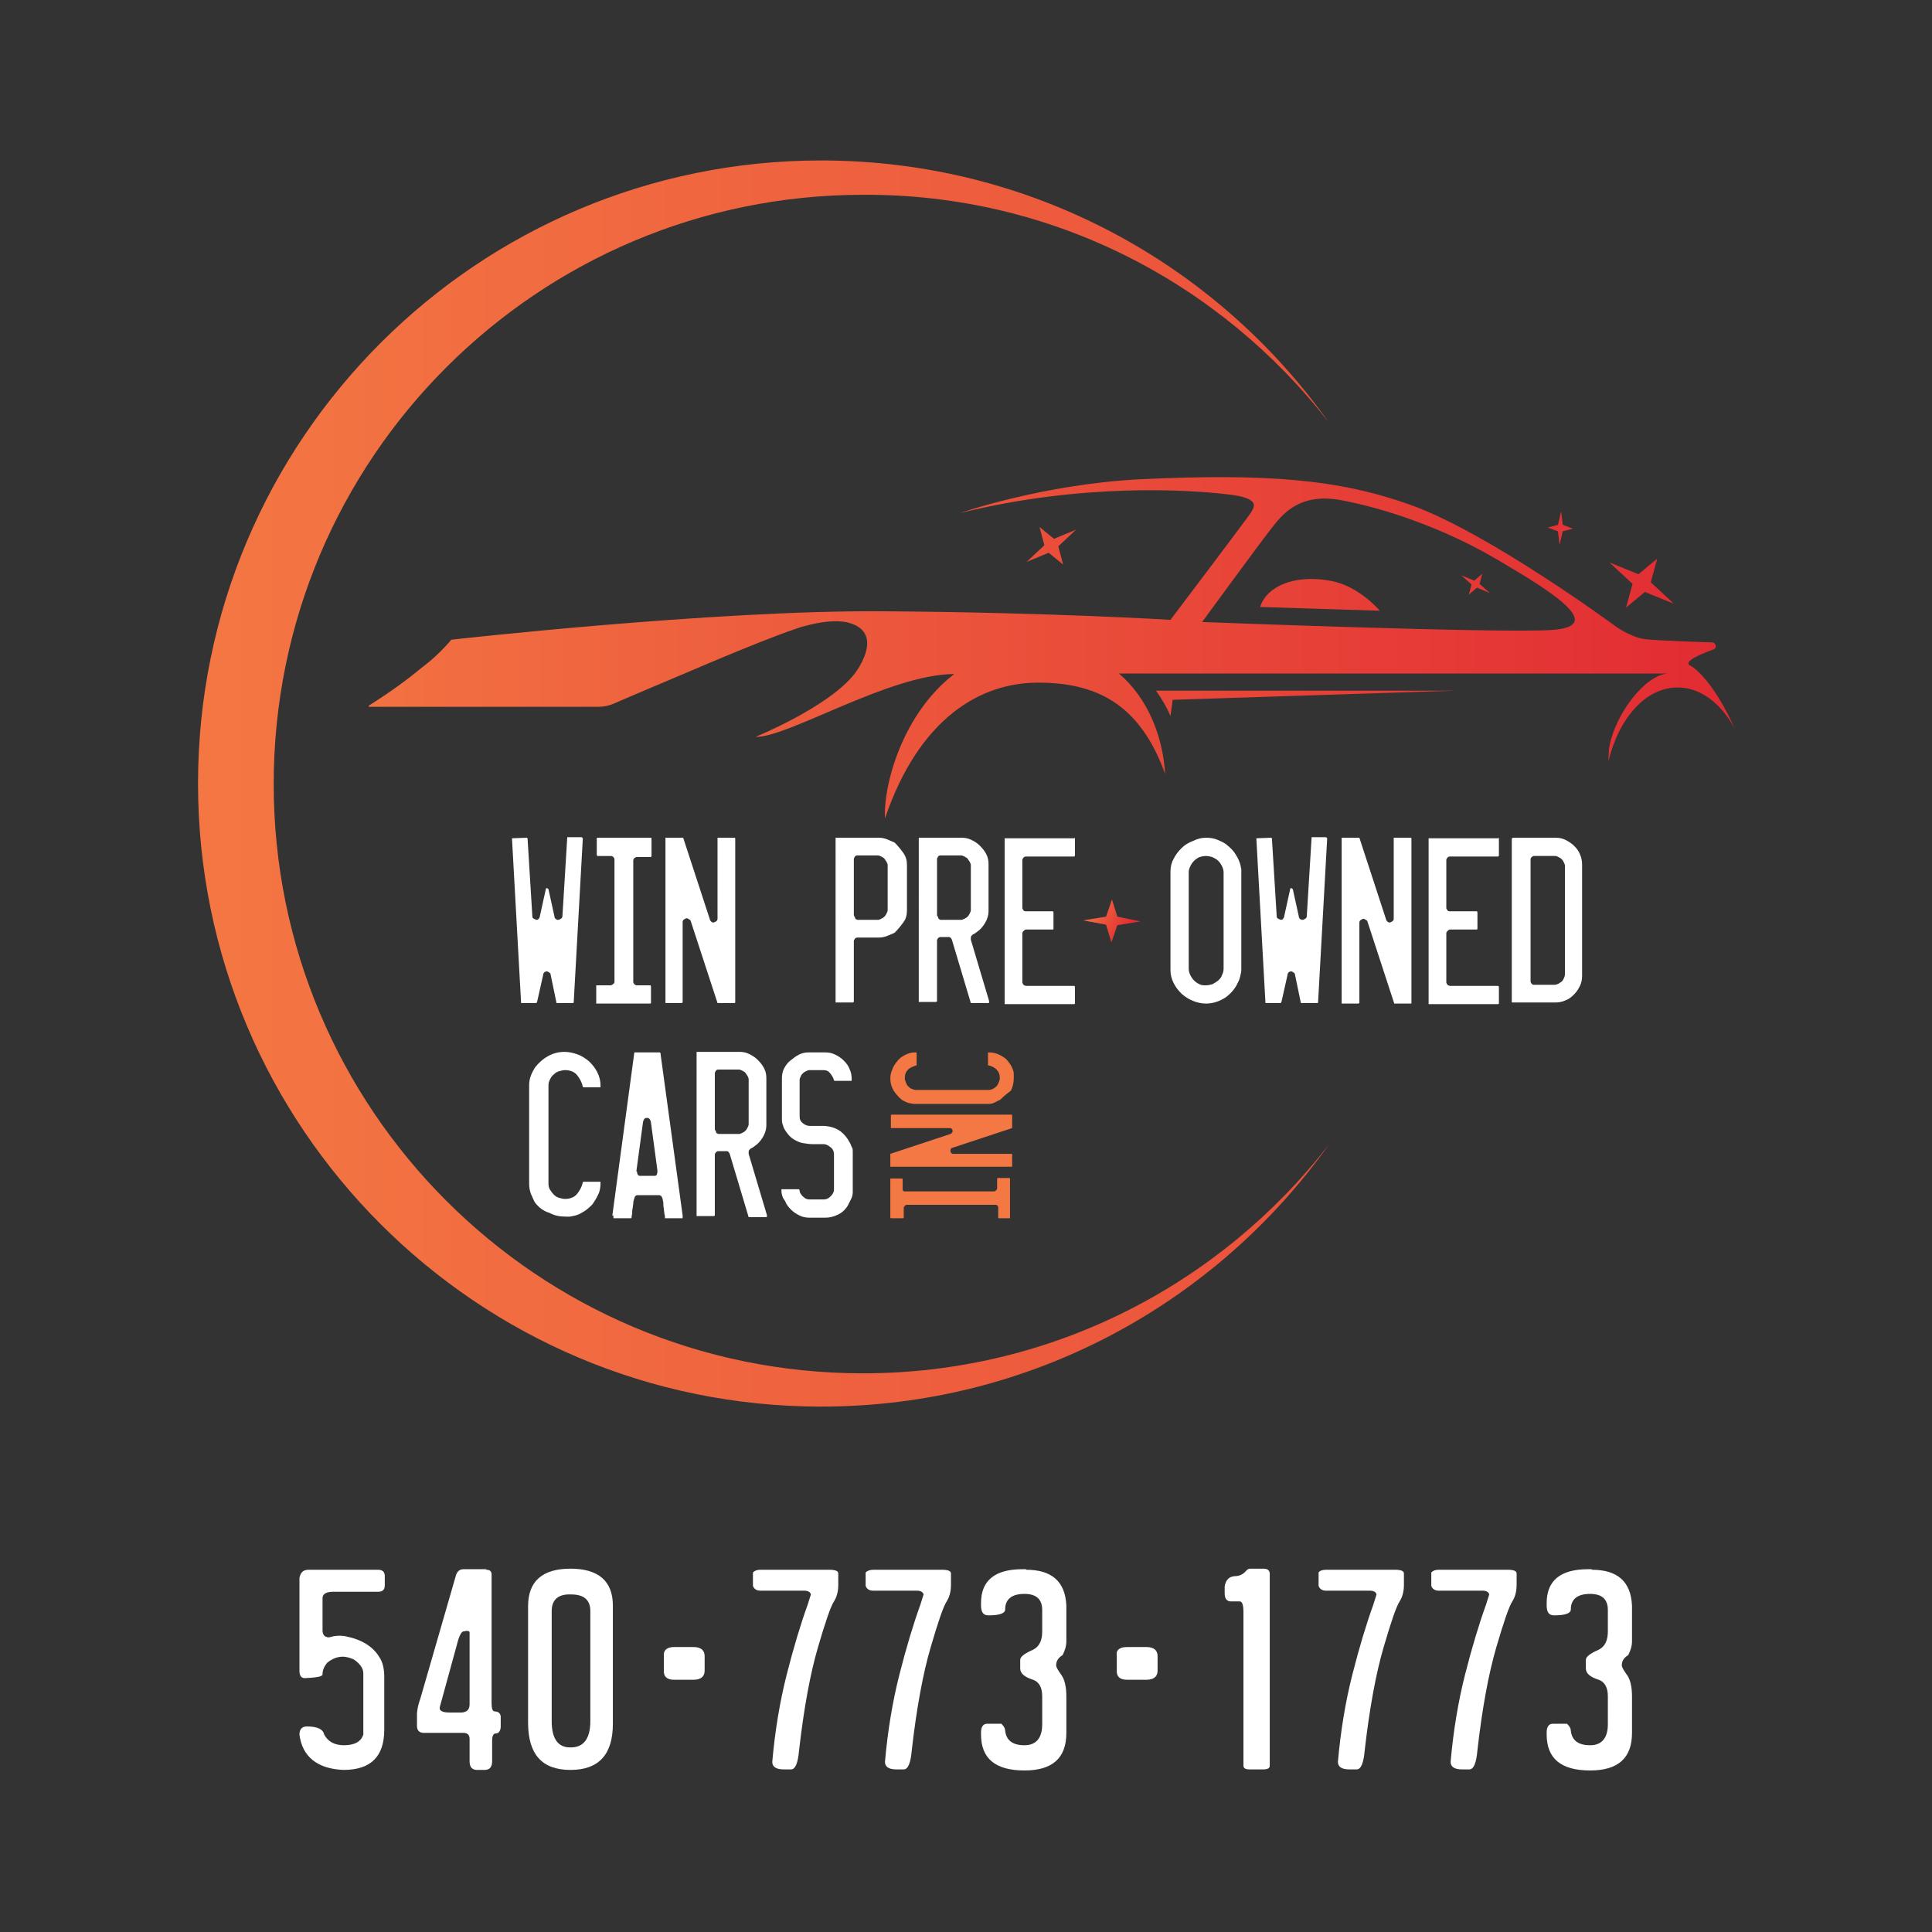 <?xml version="1.0" encoding="utf-8"?>
<!-- Generator: Adobe Illustrator 26.3.1, SVG Export Plug-In . SVG Version: 6.00 Build 0)  -->
<svg version="1.1" id="Layer_3" xmlns="http://www.w3.org/2000/svg" xmlns:xlink="http://www.w3.org/1999/xlink" x="0px" y="0px"
	 viewBox="0 0 360 360" style="enable-background:new 0 0 360 360;" xml:space="preserve">
<rect x="0" y="0" width="360" height="360" fill="#333333" stroke="none"/>
<style type="text/css">
	.st0{fill:none;stroke:#000000;stroke-miterlimit:10;}
	.st1{fill-rule:evenodd;clip-rule:evenodd;}
	.st2{fill-rule:evenodd;clip-rule:evenodd;fill:#FFFFFF;}
	.st3{fill:#FFFFFF;}
	.st4{fill-rule:evenodd;clip-rule:evenodd;fill:url(#SVGID_1_);}
	.st5{fill:url(#SVGID_00000137822982354588299050000013622249238240950974_);}
	.st6{fill-rule:evenodd;clip-rule:evenodd;fill:url(#SVGID_00000102505662491694914240000013421365328019770018_);}
	.st7{fill:url(#SVGID_00000031901011506096479010000007618399523481211282_);}
	.st8{fill:#F47843;}
	.st9{fill-rule:evenodd;clip-rule:evenodd;fill:url(#SVGID_00000083788581097745360370000014477345325171455666_);}
	.st10{fill:url(#SVGID_00000066482603755735923520000017148336179841785788_);}
	.st11{fill-rule:evenodd;clip-rule:evenodd;fill:url(#SVGID_00000176723228860118810780000015714158205130292363_);}
	.st12{fill:url(#SVGID_00000047049771165869167840000017990787987571874715_);}
	.st13{fill-rule:evenodd;clip-rule:evenodd;fill:url(#SVGID_00000056419090314322363640000015163198098500260798_);}
	.st14{fill:url(#SVGID_00000045588380626308863420000010301549097201702813_);}
	.st15{fill-rule:evenodd;clip-rule:evenodd;fill:url(#SVGID_00000036951620698910957240000017196561397385728699_);}
	.st16{fill:url(#SVGID_00000173161395427107356030000009704560847326510992_);}
</style>
<g>
	
		<linearGradient id="SVGID_1_" gradientUnits="userSpaceOnUse" x1="1043.36" y1="-3542.066" x2="1052.803" y2="-3542.066" gradientTransform="matrix(0.88 0.474 -0.474 0.88 -2395.755 2792.384)">
		<stop  offset="0" style="stop-color:#F47843"/>
		<stop  offset="1" style="stop-color:#E22C33"/>
	</linearGradient>
	<polygon class="st4" points="212.5,171.7 208.2,172.4 207.1,175.6 206.1,172.3 201.8,171.5 206.1,170.8 207.2,167.6 208.2,170.8 	
		"/>
	<g>
		
			<linearGradient id="SVGID_00000116931155197099429880000017383263675936536963_" gradientUnits="userSpaceOnUse" x1="44.441" y1="120.607" x2="320.207" y2="120.607">
			<stop  offset="0" style="stop-color:#F47843"/>
			<stop  offset="1" style="stop-color:#E22C33"/>
		</linearGradient>
		<path style="fill:url(#SVGID_00000116931155197099429880000017383263675936536963_);" d="M247.8,108.2c5.4,0.9,9.3,5.6,9.3,5.6
			l-22.3-0.7C236,109.3,241.1,107,247.8,108.2z M323.2,135.7c-2.5-4.6-6.3-7.6-10.6-7.6c-6,0-11,5.8-12.9,13.8l0.1-2.3
			c1-6.5,6.9-14.1,11.2-14.1h-10.3l0,0h-92.2c5.5,4.7,8.2,11.9,8.6,18.7c-4.8-13.3-13.1-17-23.7-17c-10.6,0-22.1,6.5-28.5,25.3
			c-0.3-6.5,3.4-19.6,12.9-26.9c-12,0-31.1,11.9-37,11.7c0,0,13.5-5.5,18.4-11.7c0,0,6.1-7.7-1.2-9.6c-2.1-0.5-5-0.2-8.2,0.7
			c0,0,0,0,0,0c-0.1,0-0.3,0.1-0.4,0.1c-0.3,0.1-0.6,0.2-0.9,0.3c-7.8,2.6-23.4,9.5-31.1,12.7c-0.9,0.4-1.9,0.8-3,1.3
			c-0.9,0.4-1.9,0.6-2.9,0.6H68.8c-0.1,0-0.1-0.1-0.1-0.2c4.6-2.9,7.6-5.2,9.9-7.1c2-1.5,3.9-3.3,5.5-5.2c0,0,48.7-5.5,80.1-5.3
			c31.4,0.2,53.9,1.6,53.9,1.6s14.6-19.3,15-20c0.4-0.8,2.3-2.7-4.5-3.4c-6.7-0.8-26.7-2.2-49.7,3.5c0,0,15.5-5.4,33.6-6.3
			c23.7-1.1,37,0,50.4,4.8c14.5,5.2,38,22.5,38,22.5s2.8,2.1,5.6,2.5c2.7,0.3,12.1,0.6,12.6,0.6c0.5,0,1,1,0.2,1.3
			c-1,0.4-5.9,2.1-4.4,3C316.2,124.6,319.8,128,323.2,135.7z M279.2,104.4c-10.3-6.1-21.3-9.7-29.3-11.2c-8.1-1.5-11.2,3-13.1,5.4
			S224,115.9,224,115.9s54.3,2.1,64.9,1.5C299.5,116.8,289.6,110.5,279.2,104.4z M215.4,128.7c1.1,1.5,2,3.1,2.7,4.7
			c0.1-0.8,0.3-1.9,0.4-3l52.6-1.7L215.4,128.7z"/>
		
			<linearGradient id="SVGID_00000085943533567173655660000009267224909931241390_" gradientUnits="userSpaceOnUse" x1="44.441" y1="104.204" x2="320.207" y2="104.204">
			<stop  offset="0" style="stop-color:#F47843"/>
			<stop  offset="1" style="stop-color:#E22C33"/>
		</linearGradient>
		<path style="fill-rule:evenodd;clip-rule:evenodd;fill:url(#SVGID_00000085943533567173655660000009267224909931241390_);" d="
			M311.9,112.5l-5.4-2.2l-3.5,2.9l1.2-4.4l-4.3-4l5.4,2.2l3.5-2.9l-1.2,4.4L311.9,112.5z M275.7,108.8l0.5-1.9l-1.5,1.3l-2.4-1
			l1.9,1.7l-0.5,1.9l1.5-1.3l2.4,1L275.7,108.8z M291.2,99l1.9-0.5l-1.9-0.7l-0.3-2.5l-0.6,2.5l-1.9,0.5l1.9,0.7l0.3,2.5L291.2,99z
			 M191.3,104.7l4.1-1.7l2.7,2.2l-0.9-3.4l3.3-3.1l-4.1,1.7l-2.7-2.2l0.9,3.4L191.3,104.7z"/>
	</g>
	
		<linearGradient id="SVGID_00000077298357293835952430000016514752638525145503_" gradientUnits="userSpaceOnUse" x1="31.522" y1="145.945" x2="454.09" y2="145.945">
		<stop  offset="0" style="stop-color:#F47843"/>
		<stop  offset="1" style="stop-color:#E22C33"/>
	</linearGradient>
	<path style="fill:url(#SVGID_00000077298357293835952430000016514752638525145503_);" d="M247.6,78.7c-21-29.6-55.6-48.8-94.6-48.8
		c-64.1,0-116.1,52-116.1,116.1c0,64.1,52,116.1,116.1,116.1c39.1,0,73.6-19.3,94.6-48.8c-20.1,25.9-51.5,42.6-86.8,42.6
		c-60.7,0-109.8-49.2-109.8-109.8c0-60.7,49.2-109.8,109.8-109.8C196.1,36.1,227.5,52.8,247.6,78.7z"/>
	<g>
		<path class="st3" d="M99.7,224.1c-0.3-0.5-0.5-1.1-0.8-1.7c-0.2-0.6-0.3-1.2-0.3-1.8v-18.4c0-0.6,0.1-1.2,0.3-1.7
			c0.2-0.6,0.5-1.1,0.8-1.6c0.7-0.9,1.5-1.6,2.4-2.1c0.9-0.5,1.9-0.8,3.1-0.8c0.8,0,1.7,0.2,2.5,0.5c0.8,0.3,1.5,0.8,2.1,1.3
			c0.6,0.6,1.1,1.2,1.5,2c0.4,0.8,0.6,1.6,0.6,2.5c0,0,0,0.1,0,0.2c0,0.1,0,0.1-0.1,0.1h-3.1l-0.1-0.1c-0.2-0.9-0.6-1.6-1.1-2.2
			c-0.5-0.6-1.3-0.9-2.2-0.9c-0.4,0-0.7,0.1-1.1,0.2c-0.4,0.1-0.7,0.3-1,0.6c-0.3,0.2-0.5,0.5-0.7,0.9c-0.2,0.4-0.3,0.7-0.3,1.1
			v18.4c0,0.4,0.1,0.8,0.3,1.1c0.2,0.3,0.4,0.6,0.7,0.9c0.3,0.3,0.6,0.5,1,0.6c0.4,0.1,0.7,0.2,1.1,0.2c0.9,0,1.7-0.3,2.2-0.9
			c0.5-0.6,0.9-1.3,1.1-2.2l0.1-0.1h3.1c0.1,0,0.1,0,0.1,0.1c0,0.1,0,0.1,0,0.1c0,0.7-0.1,1.5-0.4,2.1c-0.3,0.7-0.7,1.3-1.1,1.9
			c-0.5,0.5-1,1-1.7,1.4c-0.6,0.4-1.3,0.7-2,0.8c-0.1,0-0.4,0.1-0.6,0.1c-0.3,0-0.5,0-0.6,0c-1.2,0-2.2-0.2-3.1-0.7
			C101.3,225.7,100.4,225,99.7,224.1z"/>
		<path class="st3" d="M114.1,226.5l4.1-30.4h4.7c0.1,0,0.1,0.1,0.2,0.2c0,0.1,0,0.2,0,0.2l4.1,30v0.2c0,0,0,0.1,0,0.2
			c0,0.1,0,0.1-0.1,0.1h-3.2l0,0c0,0,0,0,0,0c0,0,0-0.1,0-0.1c0-0.1,0-0.1,0-0.2c0-0.1,0-0.2-0.1-0.5c0-0.3-0.1-0.6-0.1-1
			c-0.1-0.4-0.1-0.7-0.1-1c0-0.3-0.1-0.5-0.1-0.6c0-0.2-0.1-0.4-0.2-0.6c-0.1-0.2-0.3-0.3-0.5-0.3h-4c-0.2,0-0.4,0.1-0.5,0.3
			c-0.1,0.2-0.1,0.4-0.2,0.6c0,0.1-0.1,0.3-0.1,0.6c0,0.3-0.1,0.6-0.1,0.9c-0.1,0.3-0.1,0.6-0.1,0.9c0,0.3-0.1,0.5-0.1,0.6
			c0,0,0,0.1,0,0.2c0,0.1-0.1,0.2-0.1,0.2h-3.2c0,0-0.1,0-0.1-0.1v-0.2V226.5z M118.7,218.3c0,0.2,0,0.3,0.1,0.5
			c0.1,0.2,0.2,0.3,0.4,0.3h2.8c0.2,0,0.4-0.1,0.4-0.3c0.1-0.2,0.1-0.4,0.1-0.5v-0.2l-1.2-8.9c0-0.2-0.1-0.4-0.2-0.6
			c-0.1-0.2-0.3-0.3-0.6-0.3c-0.2,0-0.4,0.1-0.5,0.3c-0.1,0.2-0.2,0.4-0.2,0.6l-1.2,8.9V218.3z"/>
		<path class="st3" d="M129.7,196h8.1c0.6,0,1.2,0.1,1.8,0.4c0.6,0.3,1.1,0.6,1.6,1.1c0.5,0.5,0.9,1,1.2,1.6
			c0.3,0.6,0.4,1.2,0.4,1.8v8.8c0,0.7-0.2,1.4-0.6,2.1c-0.4,0.7-0.9,1.3-1.5,1.7c-0.1,0.1-0.3,0.2-0.4,0.3c-0.2,0.1-0.3,0.2-0.4,0.2
			c-0.1,0.1-0.2,0.2-0.3,0.3c-0.1,0.1-0.1,0.3-0.1,0.5v0.2l3.4,11.4v0.1c0,0,0,0.1,0,0.2c0,0.1-0.1,0.1-0.1,0.1h-3.3l-3.5-11.7
			c0-0.1-0.1-0.2-0.2-0.4c-0.1-0.1-0.2-0.2-0.4-0.2h-1.6c-0.1,0-0.3,0.1-0.4,0.2c-0.1,0.2-0.2,0.3-0.2,0.4v11.4l-0.2,0.1h-3.2V196z
			 M133.6,211.2C133.6,211.2,133.6,211.2,133.6,211.2c0.1,0,0.1,0,0.2,0.1h3.9c0.2,0,0.4-0.1,0.6-0.2c0.2-0.1,0.4-0.2,0.6-0.4
			c0.2-0.2,0.3-0.4,0.4-0.6c0.1-0.2,0.2-0.4,0.2-0.6v-8.4c0-0.2-0.1-0.4-0.2-0.6c-0.1-0.2-0.3-0.4-0.4-0.6c-0.2-0.2-0.4-0.3-0.6-0.4
			c-0.2-0.1-0.4-0.2-0.6-0.2h-3.9c-0.2,0-0.3,0.1-0.4,0.2c-0.1,0.2-0.2,0.3-0.2,0.5v10.4c0,0.1,0.1,0.3,0.2,0.4
			C133.4,211.1,133.5,211.1,133.6,211.2z"/>
		<path class="st3" d="M145.6,221.7c0-0.1,0-0.1,0.1-0.1h3.1c0.1,0,0.2,0.1,0.2,0.3c0,0.2,0.1,0.3,0.1,0.4c0.2,0.3,0.4,0.6,0.7,0.8
			c0.3,0.3,0.7,0.4,1,0.4h2.7c0.5,0,0.9-0.2,1.3-0.6c0.4-0.4,0.6-0.8,0.6-1.3v-6.5c0-0.5-0.2-1-0.6-1.3c-0.4-0.3-0.8-0.6-1.3-0.6
			c-0.7,0-1.3,0-2,0c-0.6,0-1.3-0.1-1.9-0.2c-0.6-0.1-1.2-0.4-1.7-0.7c-0.5-0.3-1-0.8-1.4-1.4c-0.3-0.4-0.5-0.8-0.6-1.2
			c-0.2-0.4-0.2-0.9-0.2-1.3v-7.5c0-0.6,0.1-1.2,0.4-1.8c0.3-0.6,0.7-1.1,1.2-1.5c0.5-0.4,1-0.8,1.6-1.1c0.6-0.3,1.2-0.4,1.8-0.4h3
			c0.7,0,1.3,0.1,1.9,0.4c0.6,0.3,1.1,0.6,1.6,1.1c0.5,0.5,0.9,1,1.1,1.6c0.3,0.6,0.4,1.2,0.4,1.9c0,0,0,0.1,0,0.2
			c0,0.1,0,0.1-0.1,0.1h-3.1l-0.1-0.1c-0.1-0.5-0.4-0.9-0.7-1.3c-0.3-0.4-0.7-0.6-1.3-0.6h-2.6c-0.2,0-0.4,0.1-0.6,0.2
			c-0.2,0.1-0.4,0.2-0.6,0.4c-0.2,0.2-0.3,0.3-0.4,0.6c-0.1,0.2-0.2,0.4-0.2,0.6v6.9c0,0.5,0.2,0.9,0.6,1.2c0.4,0.3,0.8,0.5,1.3,0.5
			c0.1,0,0.3,0,0.6,0c0.3,0,0.5,0,0.8,0c0.3,0,0.6,0,0.8,0c0.3,0,0.5,0,0.6,0c1.1,0.1,2.1,0.4,2.9,1c0.8,0.6,1.4,1.4,1.9,2.4
			c0.1,0.3,0.2,0.5,0.3,0.7c0.1,0.2,0.1,0.4,0.1,0.7v7.5c0,0.5-0.1,0.9-0.3,1.3c-0.2,0.4-0.4,0.8-0.6,1.2c-0.4,0.7-1,1.3-1.8,1.7
			c-0.8,0.4-1.6,0.6-2.4,0.6h-2.9c-0.7,0-1.3-0.1-1.9-0.4c-0.6-0.3-1.1-0.6-1.6-1.1c-0.5-0.5-0.9-1-1.1-1.6
			C145.8,223.2,145.6,222.5,145.6,221.7L145.6,221.7z"/>
	</g>
	<g>
		<path class="st3" d="M95.4,156.2L95.4,156.2l2.8-0.1l0.1,0.1l0.9,14.6c0,0.2,0.1,0.3,0.3,0.4c0.2,0.1,0.4,0.2,0.5,0.2
			c0.2,0,0.3-0.1,0.4-0.2c0.1-0.2,0.2-0.3,0.2-0.5l1.1-5c0-0.2,0.1-0.2,0.2-0.2c0.1,0,0.2,0.1,0.3,0.2l1.1,5c0,0.2,0.1,0.4,0.2,0.5
			c0.1,0.1,0.3,0.2,0.5,0.2c0.2,0,0.3-0.1,0.5-0.2c0.2-0.1,0.3-0.3,0.3-0.5l0.9-14.7h2.7l0.2,0.2l-1.7,30.6l-0.1,0.1c0,0,0,0-0.1,0
			c0,0,0,0-0.1,0h-2.9l-1.1-5.3c0-0.2-0.1-0.3-0.3-0.4c-0.1-0.1-0.3-0.2-0.4-0.2c-0.2,0-0.4,0.1-0.5,0.2c-0.1,0.1-0.2,0.3-0.2,0.5
			l-1.1,4.9c0,0,0,0.1-0.1,0.2c0,0.1-0.1,0.1-0.1,0.1h-2.8L95.4,156.2z"/>
		<path class="st3" d="M111.1,183.6h2.7c0.1,0,0.3-0.1,0.4-0.2c0.2-0.1,0.3-0.3,0.3-0.4v-22.9c0-0.1-0.1-0.3-0.2-0.4
			c-0.1-0.1-0.3-0.2-0.4-0.2h-2.6l-0.1-0.2v-3.1l0.1-0.1h10l0.1,0.1c0,0,0,0,0,0.1c0,0,0,0,0,0.1v3.1l-0.1,0.2h-2.7
			c-0.1,0-0.3,0.1-0.4,0.2c-0.1,0.1-0.2,0.3-0.2,0.4V183c0,0.1,0.1,0.3,0.2,0.4c0.1,0.1,0.3,0.2,0.4,0.2h2.6l0.1,0.2v3.1l-0.1,0.1
			h-10.1V183.6z"/>
		<path class="st3" d="M124,156.1h3.3l5,15.3c0.1,0.3,0.4,0.5,0.6,0.5c0.2,0,0.3-0.1,0.5-0.2c0.2-0.1,0.3-0.3,0.3-0.5v-15.1h3.2
			l0.1,0.1v30.6l-0.1,0.1h-3.2l-5-15.3c0-0.1-0.1-0.2-0.3-0.3c-0.2-0.1-0.3-0.2-0.4-0.2c-0.2,0-0.3,0.1-0.5,0.2
			c-0.2,0.1-0.3,0.3-0.3,0.5v15l-0.2,0.1H124V156.1z"/>
		<path class="st3" d="M155.7,156.1h8.1c0.5,0,1,0.1,1.5,0.3c0.5,0.2,0.9,0.4,1.4,0.6c0.6,0.6,1.1,1.2,1.6,1.9
			c0.5,0.7,0.7,1.4,0.7,2.3v8.4c0,0.9-0.2,1.7-0.7,2.3c-0.5,0.7-1,1.3-1.6,1.9c-0.4,0.2-0.9,0.4-1.4,0.6c-0.5,0.2-1,0.3-1.5,0.3
			h-4.1c-0.1,0-0.3,0.1-0.4,0.2c-0.1,0.2-0.2,0.3-0.2,0.4v11.4l-0.2,0.1h-3.2V156.1z M159.5,171.3
			C159.5,171.3,159.5,171.3,159.5,171.3c0.1,0,0.1,0,0.2,0.1h3.9c0.2,0,0.4-0.1,0.6-0.2c0.2-0.1,0.4-0.2,0.6-0.4
			c0.2-0.2,0.3-0.4,0.4-0.6c0.1-0.2,0.2-0.4,0.2-0.6v-8.4c0-0.2-0.1-0.4-0.2-0.6c-0.1-0.2-0.3-0.4-0.4-0.6c-0.2-0.2-0.4-0.3-0.6-0.4
			c-0.2-0.1-0.4-0.2-0.6-0.2h-3.9c-0.2,0-0.3,0.1-0.4,0.2c-0.1,0.2-0.2,0.3-0.2,0.5v10.4c0,0.1,0.1,0.3,0.2,0.4
			C159.3,171.1,159.4,171.2,159.5,171.3z"/>
		<path class="st3" d="M171.1,156.1h8.1c0.6,0,1.2,0.1,1.8,0.4c0.6,0.3,1.1,0.6,1.6,1.1c0.5,0.5,0.9,1,1.2,1.6
			c0.3,0.6,0.4,1.2,0.4,1.8v8.8c0,0.7-0.2,1.4-0.6,2.1c-0.4,0.7-0.9,1.3-1.5,1.7c-0.1,0.1-0.3,0.2-0.4,0.3c-0.2,0.1-0.3,0.2-0.4,0.2
			c-0.1,0.1-0.2,0.2-0.3,0.3c-0.1,0.1-0.1,0.3-0.1,0.5v0.2l3.4,11.4v0.1c0,0,0,0.1,0,0.2c0,0.1-0.1,0.1-0.1,0.1h-3.3l-3.5-11.7
			c0-0.1-0.1-0.2-0.2-0.4c-0.1-0.1-0.2-0.2-0.4-0.2h-1.6c-0.1,0-0.3,0.1-0.4,0.2c-0.1,0.2-0.2,0.3-0.2,0.4v11.4l-0.2,0.1h-3.2V156.1
			z M175,171.3C175,171.3,175,171.3,175,171.3c0.1,0,0.1,0,0.2,0.1h3.9c0.2,0,0.4-0.1,0.6-0.2c0.2-0.1,0.4-0.2,0.6-0.4
			c0.2-0.2,0.3-0.4,0.4-0.6c0.1-0.2,0.2-0.4,0.2-0.6v-8.4c0-0.2-0.1-0.4-0.2-0.6c-0.1-0.2-0.3-0.4-0.4-0.6c-0.2-0.2-0.4-0.3-0.6-0.4
			c-0.2-0.1-0.4-0.2-0.6-0.2h-3.9c-0.2,0-0.3,0.1-0.4,0.2c-0.1,0.2-0.2,0.3-0.2,0.5v10.4c0,0.1,0.1,0.3,0.2,0.4
			C174.8,171.1,174.9,171.2,175,171.3z"/>
		<path class="st3" d="M200.2,156.1C200.2,156.1,200.2,156.1,200.2,156.1L200.2,156.1C200.2,156.2,200.2,156.2,200.2,156.1
			c0.1,0.1,0.1,0.1,0.1,0.1c0,0,0,0,0,0.1v3.1l-0.1,0.2h-9.1c-0.1,0-0.3,0.1-0.4,0.2c-0.1,0.2-0.2,0.3-0.2,0.4v9
			c0,0.1,0.1,0.3,0.2,0.4c0.1,0.2,0.3,0.2,0.4,0.2h5.1l0.1,0.2v3.1l-0.1,0.1h-5c-0.2,0-0.3,0.1-0.5,0.3c-0.2,0.2-0.2,0.3-0.2,0.5v9
			c0,0.2,0.1,0.3,0.2,0.5c0.2,0.1,0.3,0.2,0.5,0.2h9l0.1,0.2v3.1l-0.1,0.1h-13v-30.9H200.2z"/>
		<path class="st3" d="M224.7,156.1c0.8,0,1.5,0.1,2.2,0.4c0.7,0.3,1.4,0.6,1.9,1.1c0.6,0.5,1.1,1,1.5,1.7c0.4,0.6,0.7,1.3,0.9,2.1
			c0,0.1,0,0.3,0.1,0.5c0,0.3,0,0.5,0,0.5v18.3c0,0.4-0.1,0.8-0.2,1.2c-0.1,0.4-0.2,0.8-0.4,1.1c-0.5,1.2-1.4,2.2-2.4,2.9
			c-1.1,0.7-2.3,1.1-3.6,1.1c-0.8,0-1.7-0.2-2.4-0.5c-0.8-0.3-1.5-0.8-2.1-1.3c-0.6-0.6-1.1-1.2-1.5-2c-0.4-0.8-0.6-1.6-0.6-2.4
			v-18.4c0-0.9,0.2-1.7,0.6-2.4c0.4-0.8,0.9-1.4,1.5-2c0.6-0.6,1.3-1,2.1-1.3C223.1,156.3,223.9,156.1,224.7,156.1z M224.7,159.5
			c-0.4,0-0.8,0.1-1.2,0.2c-0.4,0.2-0.7,0.4-1,0.7c-0.3,0.3-0.5,0.6-0.7,1c-0.2,0.4-0.3,0.8-0.3,1.1v18c0,0.4,0.1,0.8,0.3,1.2
			c0.2,0.4,0.4,0.7,0.7,1c0.3,0.3,0.6,0.5,1,0.7c0.4,0.2,0.8,0.2,1.2,0.2c0.4,0,0.8-0.1,1.2-0.2c0.4-0.2,0.7-0.4,1.1-0.7
			c0.3-0.3,0.6-0.6,0.7-1c0.2-0.4,0.3-0.8,0.3-1.2v-17.9c0-0.4-0.1-0.8-0.3-1.2c-0.2-0.4-0.4-0.7-0.7-1c-0.3-0.3-0.7-0.5-1.1-0.7
			C225.5,159.6,225.1,159.5,224.7,159.5z"/>
		<path class="st3" d="M234.1,156.2L234.1,156.2l2.8-0.1l0.1,0.1l0.9,14.6c0,0.2,0.1,0.3,0.3,0.4c0.2,0.1,0.4,0.2,0.5,0.2
			c0.2,0,0.3-0.1,0.4-0.2c0.1-0.2,0.2-0.3,0.2-0.5l1.1-5c0-0.2,0.1-0.2,0.2-0.2c0.1,0,0.2,0.1,0.3,0.2l1.1,5c0,0.2,0.1,0.4,0.2,0.5
			c0.1,0.1,0.3,0.2,0.5,0.2c0.2,0,0.3-0.1,0.5-0.2c0.2-0.1,0.3-0.3,0.3-0.5l0.9-14.7h2.7l0.2,0.2l-1.7,30.6l-0.1,0.1c0,0,0,0-0.1,0
			c0,0,0,0-0.1,0h-2.9l-1.1-5.3c0-0.2-0.1-0.3-0.3-0.4c-0.1-0.1-0.3-0.2-0.4-0.2c-0.2,0-0.4,0.1-0.5,0.2c-0.1,0.1-0.2,0.3-0.2,0.5
			l-1.1,4.9c0,0,0,0.1-0.1,0.2c0,0.1-0.1,0.1-0.1,0.1h-2.8L234.1,156.2z"/>
		<path class="st3" d="M250,156.1h3.3l5,15.3c0.1,0.3,0.4,0.5,0.6,0.5c0.2,0,0.3-0.1,0.5-0.2c0.2-0.1,0.3-0.3,0.3-0.5v-15.1h3.2
			l0.1,0.1v30.6L263,187h-3.2l-5-15.3c0-0.1-0.1-0.2-0.3-0.3c-0.2-0.1-0.3-0.2-0.4-0.2c-0.2,0-0.3,0.1-0.5,0.2
			c-0.2,0.1-0.3,0.3-0.3,0.5v15l-0.2,0.1H250V156.1z"/>
		<path class="st3" d="M279.2,156.1C279.2,156.1,279.2,156.1,279.2,156.1L279.2,156.1C279.3,156.2,279.3,156.2,279.2,156.1
			c0.1,0.1,0.1,0.1,0.1,0.1c0,0,0,0,0,0.1v3.1l-0.1,0.2h-9.1c-0.1,0-0.3,0.1-0.4,0.2c-0.1,0.2-0.2,0.3-0.2,0.4v9
			c0,0.1,0.1,0.3,0.2,0.4c0.1,0.2,0.3,0.2,0.4,0.2h5.1l0.1,0.2v3.1l-0.1,0.1h-5c-0.2,0-0.3,0.1-0.5,0.3c-0.2,0.2-0.2,0.3-0.2,0.5v9
			c0,0.2,0.1,0.3,0.2,0.5c0.2,0.1,0.3,0.2,0.5,0.2h9l0.1,0.2v3.1l-0.1,0.1h-13v-30.9H279.2z"/>
		<path class="st3" d="M281.8,156.2l0.1-0.1h7.9c0.7,0,1.3,0.1,1.9,0.4c0.6,0.3,1.2,0.7,1.6,1.1c0.5,0.5,0.9,1,1.1,1.6
			c0.3,0.6,0.4,1.3,0.4,1.9v20.7c0,0.7-0.1,1.3-0.4,1.9c-0.3,0.6-0.6,1.1-1.1,1.6c-0.5,0.5-1,0.9-1.6,1.1c-0.6,0.3-1.3,0.4-1.9,0.4
			h-8.1V156.2z M285.7,183.5c0,0,0.1,0,0.1,0c0,0,0,0,0.1,0h3.8c0.2,0,0.5-0.1,0.7-0.2c0.2-0.1,0.4-0.3,0.6-0.4
			c0.2-0.2,0.3-0.4,0.4-0.6c0.1-0.2,0.2-0.5,0.2-0.7v-20.3c0-0.2-0.1-0.4-0.2-0.6c-0.1-0.2-0.2-0.4-0.4-0.6
			c-0.2-0.2-0.4-0.3-0.6-0.4c-0.2-0.1-0.4-0.2-0.6-0.2h-4c-0.1,0-0.3,0.1-0.4,0.2c-0.1,0.1-0.2,0.3-0.2,0.4v22.8
			c0,0.1,0.1,0.3,0.2,0.4C285.5,183.4,285.6,183.5,285.7,183.5z"/>
	</g>
	<g>
		<path class="st8" d="M186,226.9v-1.9c0-0.1,0-0.2-0.1-0.3c-0.1-0.1-0.2-0.2-0.3-0.2h-16.7c-0.1,0-0.2,0.1-0.3,0.2
			c-0.1,0.1-0.2,0.2-0.2,0.3v1.9l-0.1,0.1H166l-0.1-0.1v-7.3l0,0c0,0,0,0,0,0c0,0,0,0,0,0h2.2l0.1,0.1v1.9c0,0.1,0,0.2,0.1,0.3
			c0.1,0.1,0.2,0.1,0.3,0.1h16.7c0.1,0,0.2-0.1,0.3-0.2c0.1-0.1,0.2-0.2,0.2-0.3v-1.9l0.1-0.1h2.2l0.1,0.1v7.4H186z"/>
		<path class="st8" d="M165.9,217.4V215l11.2-3.7c0.2-0.1,0.4-0.3,0.4-0.5c0-0.1,0-0.3-0.1-0.4c-0.1-0.1-0.2-0.2-0.4-0.2h-11v-2.4
			l0.1-0.1h22.4l0.1,0.1v2.4l-11.2,3.7c-0.1,0-0.2,0.1-0.2,0.2c-0.1,0.1-0.1,0.2-0.1,0.3c0,0.1,0,0.2,0.1,0.4
			c0.1,0.1,0.2,0.2,0.4,0.2h10.9l0.1,0.1v2.3H165.9z"/>
		<path class="st8" d="M186.4,204.9c-0.4,0.2-0.8,0.4-1.2,0.6c-0.4,0.2-0.9,0.2-1.3,0.2h-13.4c-0.4,0-0.9-0.1-1.3-0.2
			c-0.4-0.2-0.8-0.3-1.2-0.6c-0.6-0.5-1.1-1.1-1.5-1.7c-0.4-0.7-0.6-1.4-0.6-2.2c0-0.6,0.1-1.2,0.4-1.8c0.2-0.6,0.6-1.1,1-1.6
			c0.4-0.5,0.9-0.8,1.5-1.1c0.6-0.3,1.2-0.4,1.8-0.4c0,0,0.1,0,0.1,0c0,0,0.1,0,0.1,0.1v2.3l0,0c-0.6,0.2-1.2,0.4-1.6,0.8
			c-0.4,0.4-0.6,0.9-0.6,1.6c0,0.3,0.1,0.5,0.2,0.8c0.1,0.3,0.2,0.5,0.4,0.7c0.2,0.2,0.4,0.4,0.7,0.5c0.3,0.1,0.5,0.2,0.8,0.2h13.5
			c0.3,0,0.6-0.1,0.8-0.2c0.2-0.1,0.5-0.3,0.7-0.5c0.2-0.2,0.3-0.5,0.4-0.7c0.1-0.3,0.2-0.5,0.2-0.8c0-0.7-0.2-1.2-0.6-1.6
			c-0.4-0.4-1-0.7-1.6-0.8l0,0v-2.3c0,0,0-0.1,0.1-0.1c0,0,0.1,0,0.1,0c0.5,0,1.1,0.1,1.6,0.3c0.5,0.2,1,0.5,1.4,0.8
			c0.4,0.3,0.7,0.8,1,1.2c0.3,0.5,0.5,1,0.6,1.5c0,0.1,0,0.3,0,0.5c0,0.2,0,0.4,0,0.5c0,0.9-0.2,1.6-0.5,2.3
			C187.6,203.8,187,204.3,186.4,204.9z"/>
	</g>
</g>
<g>
	<path class="st3" d="M57.5,292.5h12.9c0.9,0,1.3,0.4,1.3,1.2v1.7c0,0.8-0.4,1.2-1.2,1.2h-8.4c-1.3,0-2,0.4-2,1.2v6
		c0,0.8,0.4,1.3,1.2,1.3c1-0.3,2-0.4,3.1-0.2c3,0.6,5.1,1.9,6.3,3.9c0.6,0.9,0.9,2.1,0.9,3.7v9.8c0,5-2.5,7.5-7.6,7.5
		c-4.9-0.2-7.7-2.5-8.2-6.6c0-1,0.5-1.5,1.4-1.5c1.9,0,3,0.5,3.2,1.5c0.7,1.3,1.9,2,3.7,2c2,0,3.2-0.7,3.6-2v-11.4
		c0-0.9-0.6-1.8-1.8-2.6c-0.7-0.3-1.4-0.5-2-0.5c-1.1,0-2,0.4-2.9,1.1c-0.6,0.7-0.9,1.4-0.9,2.2c0,0.4-1.1,0.6-3.3,0.7
		c-0.7,0-1-0.5-1-1.4V294C56,293,56.5,292.5,57.5,292.5z"/>
	<path class="st3" d="M90.6,292.5c0.7,0,1,0.3,1,0.9v24c0,1,0.2,1.5,0.6,1.5c0.6,0,1,0.3,1.1,0.9v2.1c-0.1,0.7-0.4,1.1-0.9,1.1
		c-0.5,0-0.7,0.5-0.7,1.4v3.8c0,1.1-0.5,1.6-1.4,1.6h-1.4c-0.9,0-1.4-0.5-1.4-1.6V324c0-0.7-0.4-1.1-1.1-1.1H79
		c-0.9,0-1.3-0.5-1.3-1.3v-2.4c0.1-1,0.3-1.8,0.6-2.6l6.7-23.2c0.3-0.7,0.7-1,1.4-1H90.6z M86.3,304c-0.3,0.1-0.6,0.6-0.9,1.5
		L82,317.9c-0.3,0.8,0.3,1.2,1.7,1.2h1.8c1.3,0.1,2-0.4,2-1.5v-13.4C87.5,303.9,87.1,303.8,86.3,304z"/>
	<path class="st3" d="M106.3,292.3c5.2,0,7.9,2.3,7.9,6.9v22c0,5.7-2.6,8.6-7.9,8.6c-5.3,0-7.9-2.9-7.9-8.8v-21.7
		C98.4,294.7,101,292.3,106.3,292.3z M102.8,300.2v20.5c0,3.3,1.2,5,3.6,4.9c2.4,0,3.6-1.7,3.6-4.9v-20.5c0-2.1-1.2-3.1-3.6-3.1
		C104,297,102.8,298.1,102.8,300.2z"/>
	<path class="st3" d="M125.6,306.9h3.6c1.4,0,2.1,0.6,2.1,1.7v2.7c0,1.1-0.7,1.7-2.1,1.7h-3.6c-1.3,0-2-0.6-1.9-1.8l0-2.7
		C123.6,307.5,124.3,306.9,125.6,306.9z"/>
	<path class="st3" d="M141.7,292.5h12.8c1.1,0,1.7,0.2,1.7,0.7l0,2.1c0,1.3-0.3,2.3-0.8,3.1c-0.6,0.9-1.6,3.8-3,8.6
		c-1.4,4.8-2.6,11.2-3.5,19.1c-0.2,2.4-0.7,3.6-1.5,3.6l-1.4,0c-1.4,0-2.1-0.5-2.1-1.4c0.5-5.7,1.4-11.2,2.7-16.3
		c1.3-5.1,2.6-9.4,3.9-13l0.6-1.9c-0.1-0.4-0.5-0.7-1.2-0.7h-8.2c-0.7,0-1.2-0.3-1.4-0.9v-2.5C140.6,292.7,141,292.5,141.7,292.5z"
		/>
	<path class="st3" d="M162.7,292.5h12.8c1.1,0,1.7,0.2,1.7,0.7l0,2.1c0,1.3-0.3,2.3-0.8,3.1c-0.6,0.9-1.6,3.8-3,8.6
		c-1.4,4.8-2.6,11.2-3.5,19.1c-0.2,2.4-0.7,3.6-1.5,3.6l-1.4,0c-1.4,0-2.1-0.5-2.1-1.4c0.5-5.7,1.4-11.2,2.7-16.3
		c1.3-5.1,2.6-9.4,3.9-13l0.6-1.9c-0.1-0.4-0.5-0.7-1.2-0.7h-8.2c-0.7,0-1.2-0.3-1.4-0.9v-2.5C161.6,292.7,162.1,292.5,162.7,292.5z
		"/>
	<path class="st3" d="M191.2,292.5c4.8,0,7.3,2.2,7.5,6.7v6.6c0,1-0.3,1.8-0.7,2.6c-0.8,0.5-1.2,1.1-1.2,1.9c0,0.4,0.4,1,1.1,2
		c0.5,0.8,0.8,2.1,0.8,3.8v6.8c0,4.7-2.6,7-7.8,7c-5.4,0-8.1-2.2-8.1-6.7v-0.4c0-1,0.4-1.6,1.1-1.6h2.7c0.5,0.5,0.7,0.9,0.7,1.3
		c0.2,1.8,1.4,2.7,3.6,2.7c2.2,0,3.3-1.4,3.3-3.9l0-5.2c0-1.7-0.6-2.7-1.7-3.1c-1.6-0.5-2.4-1.2-2.4-2.1v-1.6c0-0.6,0.8-1.2,2.4-1.9
		c1.2-0.6,1.7-1.8,1.7-3.4V300c0-2-1.1-3-3.3-3c-2.4,0-3.6,1-3.6,2.9c0,0.7-1,1.1-3.1,1.1c-1,0-1.4-0.6-1.4-1.9v-0.4
		c0-4.2,2.6-6.3,7.7-6.3H191.2z"/>
	<path class="st3" d="M210,306.9h3.6c1.4,0,2.1,0.6,2.1,1.7v2.7c0,1.1-0.7,1.7-2.1,1.7h-3.6c-1.3,0-2-0.6-1.9-1.8l0-2.7
		C207.9,307.5,208.6,306.9,210,306.9z"/>
	<path class="st3" d="M232.9,292.3h2.5c0.8,0,1.2,0.3,1.2,1l0,35.7v0c0,0.5-0.4,0.7-1.2,0.7h-2.6c-0.7,0-1.1-0.2-1.1-0.7v-28.5
		c0-1.4-0.2-2.1-0.7-2.1h-1.6c-0.8,0-1.2-0.5-1.2-1.5v-1.3c0.2-1.2,0.8-1.8,1.8-1.9c0.9,0,1.6-0.3,2.2-1
		C232.4,292.5,232.6,292.3,232.9,292.3z"/>
	<path class="st3" d="M247.1,292.5h12.8c1.1,0,1.7,0.2,1.7,0.7l0,2.1c0,1.3-0.3,2.3-0.8,3.1c-0.6,0.9-1.6,3.8-3,8.6
		c-1.4,4.8-2.6,11.2-3.5,19.1c-0.2,2.4-0.7,3.6-1.5,3.6l-1.4,0c-1.4,0-2.1-0.5-2.1-1.4c0.5-5.7,1.4-11.2,2.7-16.3
		c1.3-5.1,2.6-9.4,3.9-13l0.6-1.9c-0.1-0.4-0.5-0.7-1.2-0.7h-8.2c-0.7,0-1.2-0.3-1.4-0.9v-2.5C245.9,292.7,246.4,292.5,247.1,292.5z
		"/>
	<path class="st3" d="M268.1,292.5h12.8c1.1,0,1.7,0.2,1.7,0.7l0,2.1c0,1.3-0.3,2.3-0.8,3.1c-0.6,0.9-1.6,3.8-3,8.6
		c-1.4,4.8-2.6,11.2-3.5,19.1c-0.2,2.4-0.7,3.6-1.5,3.6l-1.4,0c-1.4,0-2.1-0.5-2.1-1.4c0.5-5.7,1.4-11.2,2.7-16.3
		c1.3-5.1,2.6-9.4,3.9-13l0.6-1.9c-0.1-0.4-0.5-0.7-1.2-0.7h-8.2c-0.7,0-1.2-0.3-1.4-0.9v-2.5C267,292.7,267.4,292.5,268.1,292.5z"
		/>
	<path class="st3" d="M296.6,292.5c4.8,0,7.3,2.2,7.5,6.7v6.6c0,1-0.3,1.8-0.7,2.6c-0.8,0.5-1.2,1.1-1.2,1.9c0,0.4,0.4,1,1.1,2
		c0.5,0.8,0.8,2.1,0.8,3.8v6.8c0,4.7-2.6,7-7.8,7c-5.4,0-8.1-2.2-8.1-6.7v-0.4c0-1,0.4-1.6,1.1-1.6h2.7c0.5,0.5,0.7,0.9,0.7,1.3
		c0.2,1.8,1.4,2.7,3.6,2.7c2.2,0,3.3-1.4,3.3-3.9l0-5.2c0-1.7-0.6-2.7-1.7-3.1c-1.6-0.5-2.4-1.2-2.4-2.1v-1.6c0-0.6,0.8-1.2,2.4-1.9
		c1.2-0.6,1.7-1.8,1.7-3.4V300c0-2-1.1-3-3.3-3c-2.4,0-3.6,1-3.6,2.9c0,0.7-1,1.1-3.1,1.1c-1,0-1.4-0.6-1.4-1.9v-0.4
		c0-4.2,2.6-6.3,7.7-6.3H296.6z"/>
</g>
</svg>
